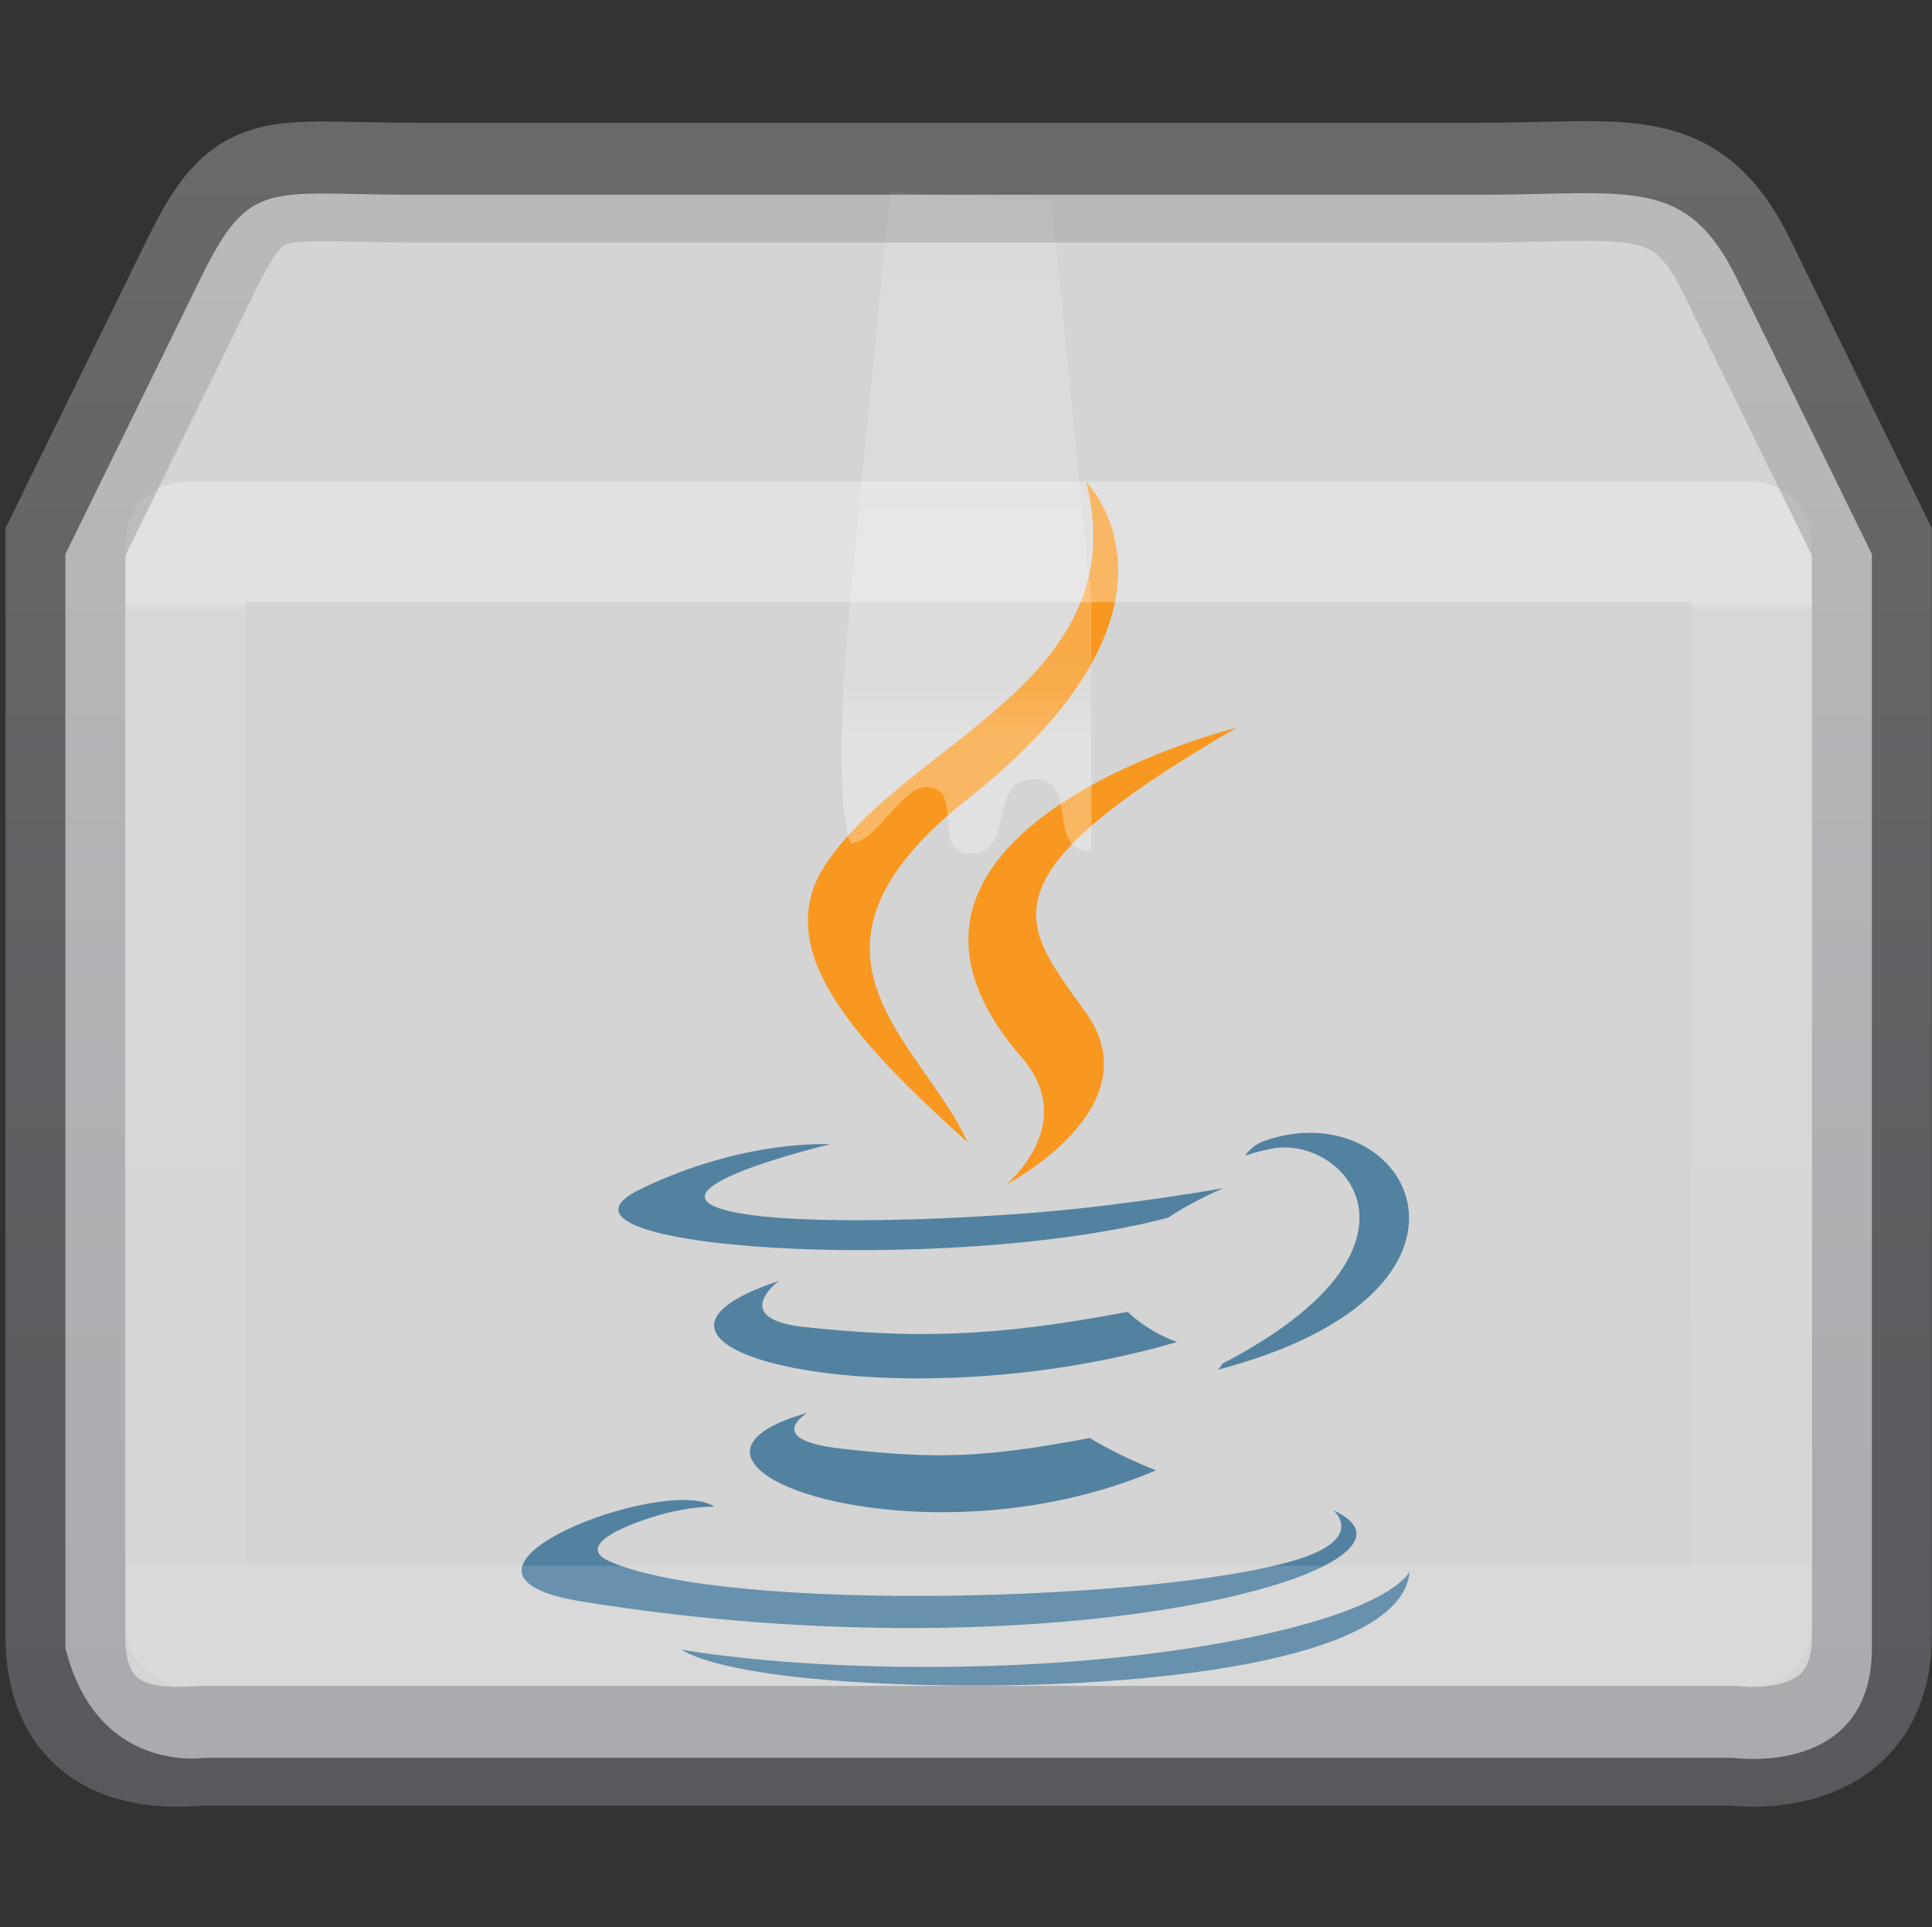 <?xml version="1.0" encoding="UTF-8" standalone="no"?>
<svg
   xmlns:dc="http://purl.org/dc/elements/1.1/"
   xmlns:cc="http://creativecommons.org/ns#"
   xmlns:rdf="http://www.w3.org/1999/02/22-rdf-syntax-ns#"
   xmlns:svg="http://www.w3.org/2000/svg"
   xmlns="http://www.w3.org/2000/svg"
   xmlns:xlink="http://www.w3.org/1999/xlink"
   id="svg2"
   width="16.044"
   viewBox="0 0 16.044 16"
   version="1"
   height="16">
  <rect x="0" y="0" width="16.044" height="16" fill="#333333" stroke="none"/>
  <title
     id="title4">
        elementary Icon Template
    </title>
  <defs
     id="defs6">
    <linearGradient
       id="e">
      <stop
         id="stop9"
         stop-color="#997543"
         offset="0"
         style="stop-color:#abacae;stop-opacity:1" />
      <stop
         id="stop15"
         stop-color="#604c31"
         offset="1"
         style="stop-color:#7e8087;stop-opacity:1" />
    </linearGradient>
    <linearGradient
       id="c">
      <stop
         id="stop18"
         stop-color="#fff"
         offset="0" />
      <stop
         id="stop20"
         stop-opacity=".235"
         stop-color="#fff"
         offset=".009" />
      <stop
         id="stop22"
         stop-opacity=".157"
         stop-color="#fff"
         offset="1" />
      <stop
         id="stop24"
         stop-opacity=".392"
         stop-color="#fff"
         offset="1" />
    </linearGradient>
    <linearGradient
       id="b">
      <stop
         id="stop32"
         stop-color="#fff"
         offset="0" />
      <stop
         id="stop34"
         stop-color="#fff"
         offset=".302" />
      <stop
         id="stop36"
         stop-opacity=".643"
         stop-color="#fff"
         offset=".344" />
      <stop
         id="stop38"
         stop-opacity=".391"
         stop-color="#fff"
         offset="1" />
    </linearGradient>
    <linearGradient
       y2="8.347"
       y1="21.915"
       x2="24.537"
       x1="24.537"
       id="l"
       xlink:href="#b"
       gradientUnits="userSpaceOnUse"
       gradientTransform="matrix(0.99,0,0,0.69,-15.673,-6.182)" />
    <linearGradient
       y2="40.958"
       y1="16.292"
       x2="21.259"
       x1="21.259"
       id="m"
       xlink:href="#c"
       gradientUnits="userSpaceOnUse"
       gradientTransform="matrix(0.73,0,0,0.324,-2.47,-0.284)" />
    <linearGradient
       y2="208"
       y1="189"
       x2="53"
       x1="53"
       id="o"
       xlink:href="#e"
       gradientUnits="userSpaceOnUse"
       gradientTransform="translate(-46.956,-193)" />
  </defs>
  <path
     d="m 3.442,1.617 8.864,0 c 1.218,0 1.694,-0.167 2.116,0.694 l 1.123,2.29 0,9.08 c 0,1.079 -1.145,0.914 -1.145,0.914 l -12.712,0 c 0,0 -0.886,0.133 -1.145,-0.914 l 0,-9.08 1.123,-2.29 C 2.079,1.468 2.224,1.617 3.442,1.617 Z"
     display="block"
     overflow="visible"
     style="display:block;overflow:visible;fill:#d4d4d4;marker:none;fill-opacity:1"
     id="path81" />
  <g
     transform="matrix(0.833,0,0,0.833,1.355,2.333)"
     id="g877">
    <g
       id="g865">
      <path
         id="path3952"
         d="M 8.558,7.738 C 9.137,8.404 8.406,9.004 8.406,9.004 c 0,0 1.47,-0.759 0.795,-1.709 C 8.57,6.409 8.087,5.969 10.704,4.451 c 2.6e-5,0 -4.108,1.026 -2.146,3.287 z"
         style="clip-rule:evenodd;fill:#f89820;fill-opacity:1;fill-rule:evenodd;stroke-width:0.205" />
      <path
         id="path3960"
         d="m 9.201,2 c 0,0 1.247,1.247 -1.183,3.165 C 6.07,6.704 7.574,7.581 8.017,8.583 6.88,7.557 6.046,6.654 6.605,5.813 7.427,4.58 9.704,3.981 9.201,2 v 0 z"
         style="clip-rule:evenodd;fill:#f89820;fill-opacity:1;fill-rule:evenodd;stroke-width:0.205" />
    </g>
    <g
       style="fill:#5382a1;fill-opacity:1"
       id="g861">
      <path
         id="path3948"
         d="m 6.425,11.28 c 0,0 -0.458,0.267 0.327,0.357 0.951,0.109 1.437,0.093 2.485,-0.105 0,0 0.276,0.173 0.661,0.322 -2.349,1.007 -5.317,-0.058 -3.472,-0.574 z"
         style="clip-rule:evenodd;fill:#5382a1;fill-opacity:1;fill-rule:evenodd;stroke-width:0.205" />
      <path
         id="path3950"
         d="m 6.138,9.966 c 0,0 -0.514,0.381 0.271,0.462 1.016,0.105 1.818,0.113 3.206,-0.154 0,0 0.192,0.195 0.493,0.301 C 7.269,11.406 4.106,10.641 6.138,9.966 Z"
         style="clip-rule:evenodd;fill:#5382a1;fill-opacity:1;fill-rule:evenodd;stroke-width:0.205" />
      <path
         id="path3954"
         d="m 11.665,12.252 c 0,0 0.339,0.28 -0.374,0.496 -1.356,0.411 -5.644,0.534 -6.835,0.016 -0.428,-0.186 0.375,-0.445 0.627,-0.499 0.263,-0.057 0.414,-0.047 0.414,-0.047 -0.476,-0.335 -3.078,0.659 -1.321,0.944 4.79,0.776 8.731,-0.35 7.488,-0.91 z"
         style="clip-rule:evenodd;fill:#5382a1;fill-opacity:1;fill-rule:evenodd;stroke-width:0.205" />
      <path
         id="path3956"
         d="m 6.646,8.605 c 0,0 -2.181,0.518 -0.772,0.706 0.595,0.08 1.78,0.061 2.885,-0.031 0.903,-0.076 1.809,-0.238 1.809,-0.238 0,0 -0.318,0.136 -0.548,0.294 C 7.804,9.919 3.525,9.647 4.757,9.052 5.798,8.548 6.646,8.605 6.646,8.605 Z"
         style="clip-rule:evenodd;fill:#5382a1;fill-opacity:1;fill-rule:evenodd;stroke-width:0.205" />
      <path
         id="path3958"
         d="m 10.558,10.792 c 2.252,-1.17 1.21,-2.294 0.484,-2.142 -0.178,0.037 -0.257,0.069 -0.257,0.069 0,0 0.066,-0.104 0.192,-0.148 1.438,-0.505 2.543,1.49 -0.464,2.281 -2.7e-5,0 0.035,-0.031 0.045,-0.059 z"
         style="clip-rule:evenodd;fill:#5382a1;fill-opacity:1;fill-rule:evenodd;stroke-width:0.205" />
      <path
         id="path3962"
         d="m 6.867,13.962 c 2.161,0.138 5.48,-0.077 5.558,-1.099 0,0 -0.151,0.388 -1.786,0.695 -1.844,0.347 -4.12,0.307 -5.469,0.084 0,0 0.276,0.229 1.696,0.32 z"
         style="clip-rule:evenodd;fill:#5382a1;fill-opacity:1;fill-rule:evenodd;stroke-width:0.205" />
    </g>
  </g>
  <path
     d="m 7.394,1.598 1.34,0.07 0.33,3.332 0,2.07 c -0.39,0 -0.088,-0.602 -0.477,-0.602 -0.4,0 -0.137,0.62 -0.536,0.62 -0.32,0 -0.036,-0.554 -0.357,-0.554 -0.21,0 -0.42,0.466 -0.63,0.466 0,0 -0.172,-0.331 0,-2.07 z"
     overflow="visible"
     style="overflow:visible;opacity:0.3;fill:url(#l);marker:none"
     id="path83" />
  <path
     d="m 14.544,13.5 -13,0 0,-9 13,0 z"
     id="path85"
     style="opacity:0.3;fill:none;stroke:url(#m);stroke-linecap:round;stroke-linejoin:round" />
  <path
     d="m 3.442,1.516 8.864,0 c 1.218,0 1.694,-0.167 2.116,0.694 l 1.123,2.29 0,9.08 c 0,1.079 -1.145,0.914 -1.145,0.914 l -12.712,0 c -0.144,0 -1.145,0.165 -1.145,-0.913 L 0.543,4.5 1.666,2.21 C 2.079,1.367 2.224,1.516 3.442,1.516 Z"
     display="block"
     overflow="visible"
     style="display:block;overflow:visible;opacity:0.5;fill:none;stroke:url(#o);stroke-width:0.994;stroke-linecap:round;marker:none"
     id="path89" />
</svg>
